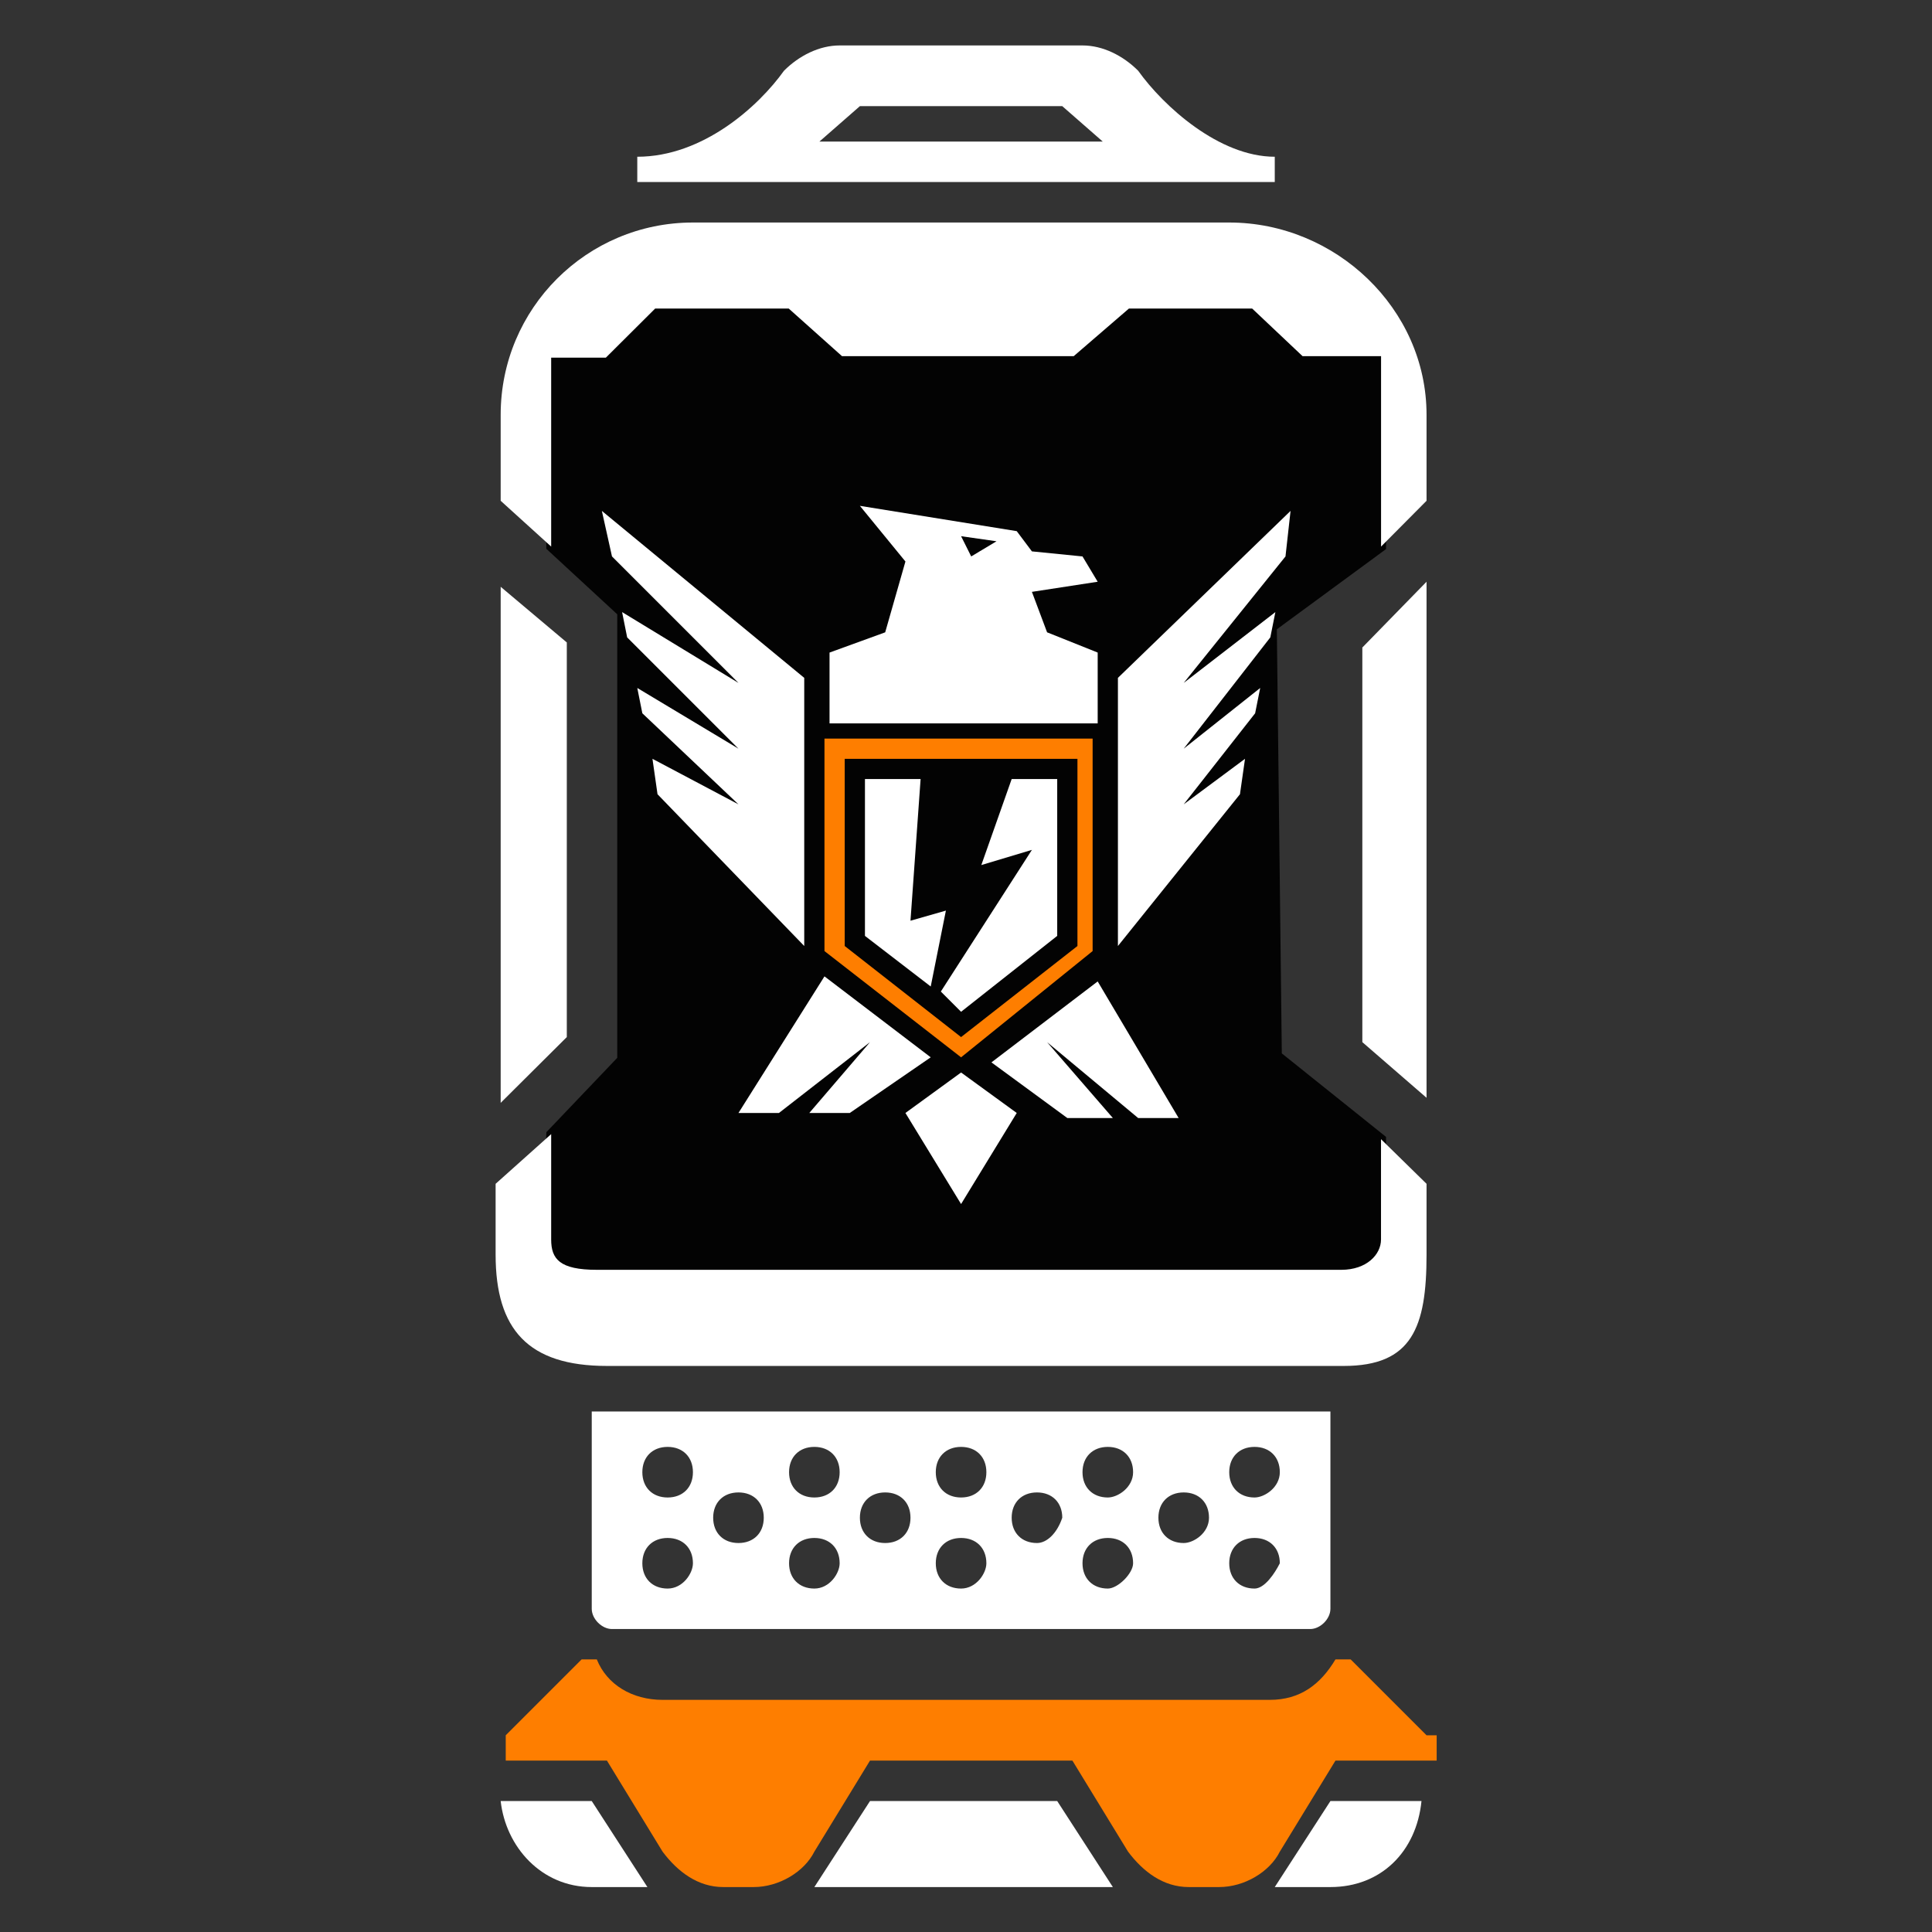 <?xml version="1.0" encoding="UTF-8" standalone="no"?>
<!-- Generator: Adobe Illustrator 22.1.0, SVG Export Plug-In . SVG Version: 6.00 Build 0)  -->
<svg version="1.1" id="Layer_4_1_" x="0px" y="0px" viewBox="0 0 512 512" xml:space="preserve" sodipodi:docname="Phoenix_Kit.svg" width="512" height="512" inkscape:version="1.2.2 (732a01da63, 2022-12-09)" xmlns:inkscape="http://www.inkscape.org/namespaces/inkscape" xmlns:sodipodi="http://sodipodi.sourceforge.net/DTD/sodipodi-0.dtd" xmlns="http://www.w3.org/2000/svg" xmlns:svg="http://www.w3.org/2000/svg"><rect x="0" y="0" width="512" height="512" fill="#333333" stroke="none"/><defs id="defs47"/><sodipodi:namedview id="namedview45" pagecolor="#ffffff" bordercolor="#666666" borderopacity="1.0" inkscape:pageshadow="2" inkscape:pageopacity="0" inkscape:pagecheckerboard="0" showgrid="false" inkscape:zoom="1.6076602" inkscape:cx="160.17066" inkscape:cy="232.94724" inkscape:window-width="2560" inkscape:window-height="1361" inkscape:window-x="-9" inkscape:window-y="-9" inkscape:window-maximized="1" inkscape:current-layer="Layer_4_1_" inkscape:showpageshadow="2" inkscape:deskcolor="#d1d1d1"/>
<style type="text/css" id="style2">
	.st0{fill:#241C1C;}
	.st1{fill:#FE7E00;}
</style>



















<g id="g4563" transform="matrix(2.605,0,0,2.605,-55.084,-211.126)"><path style="fill:#030303;fill-opacity:1;stroke:#030303;stroke-width:1px;stroke-linecap:butt;stroke-linejoin:miter;stroke-opacity:1" d="m 77.221,136.655 7.217,6.665 v 45.543 l -7.217,7.57 -0.572,11.848 3.27,4.395 80.124,-0.92 1.607,-4.608 v -10.204 l -10.601,-8.49 -0.511,-43.639 11.112,-8.161 -9e-5,-19.377 h -7.989 l -5.126,-4.842 h -12.533 l -5.616,4.842 H 106.809 l -5.42,-4.842 H 87.806 l -5.022,4.996 h -5.563 z" id="path4327"/><g id="g1207" transform="matrix(5.147,0,0,5.147,23.698,84.125)"><path class="st0" d="M 26.431,12.2 V 20 l 1.269,1.1 V 10.9 Z" id="path4" style="fill:#ffffff;fill-opacity:1;stroke-width:0.891" sodipodi:nodetypes="ccccc"/><path class="st0" d="m 10.707,19.9 c 0,-2.6 0,-5.2 0,-7.8 L 9.4,11 v 10.2 l 1.307,-1.3 c 0,0.1 0,0.1 0,0 z" id="path6" style="fill:#ffffff;fill-opacity:1;stroke-width:0.933" sodipodi:nodetypes="cccccc"/><path class="st0" d="M 23.8,3.8 H 13.2 c -2.1,0 -3.8,1.7 -3.8,3.8 v 1.7 l 0.998,0.905 6.4e-5,-3.734 h 1.081 L 12.454,5.5 h 2.639 l 1.053,0.941 h 4.581 L 21.818,5.5 h 2.435 l 0.996,0.941 h 1.552 l 1.7e-5,3.764 L 27.7,9.3 27.7,7.6 C 27.7,5.5 25.9,3.8 23.8,3.8 Z" id="path8" style="fill:#ffffff;fill-opacity:1" sodipodi:nodetypes="sssccccccccccccccss"/><path class="st0" d="m 26.8,23.9 c 0,0.3 -0.286,0.6 -0.785,0.6 H 11.302 c -0.735,0 -0.904,-0.212 -0.904,-0.6 V 21.818 L 9.3,22.8 v 1.4 c 0,1.478 0.643,2.2 2.2,2.2 h 14.564 c 1.349,0 1.636,-0.762 1.636,-2.2 v -1.4 l -0.9,-0.882 z" id="path10" style="fill:#ffffff;fill-opacity:1" sodipodi:nodetypes="ssssccssssccs"/><path class="st0" d="M 22,0.8 C 21.7,0.5 21.3,0.3 20.9,0.3 H 18.5 16.1 C 15.7,0.3 15.3,0.5 15,0.8 14.5,1.5 13.4,2.5 12.1,2.5 V 3 h 6.3 6.3 V 2.5 c -1.1,0 -2.2,-1 -2.7,-1.7 z m -6.3,1.4 0.8,-0.7 h 4 l 0.8,0.7 z" id="path12" style="fill:#ffffff;fill-opacity:1"/><path class="st0" d="m 11.2,27.3 v 3.9 c 0,0.2 0.2,0.4 0.4,0.4 h 13.8 c 0.2,0 0.4,-0.2 0.4,-0.4 v -3.9 z m 1.5,3.5 c -0.3,0 -0.5,-0.2 -0.5,-0.5 0,-0.3 0.2,-0.5 0.5,-0.5 0.3,0 0.5,0.2 0.5,0.5 0,0.2 -0.2,0.5 -0.5,0.5 z m 0,-1.8 c -0.3,0 -0.5,-0.2 -0.5,-0.5 0,-0.3 0.2,-0.5 0.5,-0.5 0.3,0 0.5,0.2 0.5,0.5 0,0.3 -0.2,0.5 -0.5,0.5 z m 1.4,0.9 c -0.3,0 -0.5,-0.2 -0.5,-0.5 0,-0.3 0.2,-0.5 0.5,-0.5 0.3,0 0.5,0.2 0.5,0.5 0,0.3 -0.2,0.5 -0.5,0.5 z m 1.5,0.9 c -0.3,0 -0.5,-0.2 -0.5,-0.5 0,-0.3 0.2,-0.5 0.5,-0.5 0.3,0 0.5,0.2 0.5,0.5 0,0.2 -0.2,0.5 -0.5,0.5 z m 0,-1.8 c -0.3,0 -0.5,-0.2 -0.5,-0.5 0,-0.3 0.2,-0.5 0.5,-0.5 0.3,0 0.5,0.2 0.5,0.5 0,0.3 -0.2,0.5 -0.5,0.5 z m 1.4,0.9 c -0.3,0 -0.5,-0.2 -0.5,-0.5 0,-0.3 0.2,-0.5 0.5,-0.5 0.3,0 0.5,0.2 0.5,0.5 0,0.3 -0.2,0.5 -0.5,0.5 z m 1.5,0.9 c -0.3,0 -0.5,-0.2 -0.5,-0.5 0,-0.3 0.2,-0.5 0.5,-0.5 0.3,0 0.5,0.2 0.5,0.5 0,0.2 -0.2,0.5 -0.5,0.5 z m 0,-1.8 C 18.2,29 18,28.8 18,28.5 18,28.2 18.2,28 18.5,28 c 0.3,0 0.5,0.2 0.5,0.5 0,0.3 -0.2,0.5 -0.5,0.5 z m 1.5,0.9 c -0.3,0 -0.5,-0.2 -0.5,-0.5 0,-0.3 0.2,-0.5 0.5,-0.5 0.3,0 0.5,0.2 0.5,0.5 -0.1,0.3 -0.3,0.5 -0.5,0.5 z m 1.4,0.9 c -0.3,0 -0.5,-0.2 -0.5,-0.5 0,-0.3 0.2,-0.5 0.5,-0.5 0.3,0 0.5,0.2 0.5,0.5 0,0.2 -0.3,0.5 -0.5,0.5 z m 0,-1.8 c -0.3,0 -0.5,-0.2 -0.5,-0.5 0,-0.3 0.2,-0.5 0.5,-0.5 0.3,0 0.5,0.2 0.5,0.5 0,0.3 -0.3,0.5 -0.5,0.5 z m 1.5,0.9 c -0.3,0 -0.5,-0.2 -0.5,-0.5 0,-0.3 0.2,-0.5 0.5,-0.5 0.3,0 0.5,0.2 0.5,0.5 0,0.3 -0.3,0.5 -0.5,0.5 z m 1.4,0.9 c -0.3,0 -0.5,-0.2 -0.5,-0.5 0,-0.3 0.2,-0.5 0.5,-0.5 0.3,0 0.5,0.2 0.5,0.5 -0.1,0.2 -0.3,0.5 -0.5,0.5 z m 0,-1.8 c -0.3,0 -0.5,-0.2 -0.5,-0.5 0,-0.3 0.2,-0.5 0.5,-0.5 0.3,0 0.5,0.2 0.5,0.5 0,0.3 -0.3,0.5 -0.5,0.5 z" id="path14" style="fill:#ffffff;fill-opacity:1"/><path class="st0" d="m 25.8,35 -1.1,1.7 h 1.1 c 1,0 1.7,-0.7 1.8,-1.7 z" id="path16" style="fill:#ffffff;fill-opacity:1" sodipodi:nodetypes="ccscc"/><path class="st0" d="M 15.6,36.7 21.5,36.7 20.4,35 h -3.7 z" id="path18" style="fill:#ffffff;fill-opacity:1" sodipodi:nodetypes="ccccc"/><path class="st0" d="M 11.2,35 H 9.4 c 0.1,0.9 0.8,1.7 1.8,1.7 l 1.1,-5.6e-5 z" id="path20" style="fill:#ffffff;fill-opacity:1" sodipodi:nodetypes="ccscc"/><path class="st1" d="M 27.7,33.7 26.2,32.2 H 25.9 C 25.6,32.7 25.2,33 24.6,33 h -12 C 12,33 11.5,32.7 11.3,32.2 H 11 l -1.5,1.5 v 0.5 h 2 l 1.1,1.8 c 0.3,0.4 0.7,0.7 1.2,0.7 h 0.3 v 0 h 0.3 c 0.5,0 1,-0.3 1.2,-0.7 l 1.1,-1.8 h 4 l 1.1,1.8 c 0.3,0.4 0.7,0.7 1.2,0.7 h 0.6 c 0.5,0 1,-0.3 1.2,-0.7 l 1.1,-1.8 h 2 v -0.5 z" id="path22" sodipodi:nodetypes="cccssccccccsccsccccccccccc"/><g id="g26">
	<path class="st1" d="M 18.5,20.3 15.8,18.2 V 14 h 5.3 v 4.2 z m -2.3,-2.2 2.3,1.8 2.3,-1.8 v -3.7 h -4.6 z" id="path24"/>
</g><polygon class="st0" points="17.9,18.9 18.2,17.4 17.5,17.6 17.7,14.8 16.6,14.8 16.6,17.9 " id="polygon28" style="fill:#ffffff;fill-opacity:1"/><polygon class="st0" points="19.9,16.2 18.1,19 18.5,19.4 20.4,17.9 20.4,14.8 19.5,14.8 18.9,16.5 " id="polygon30" style="fill:#ffffff;fill-opacity:1"/><polygon class="st0" points="19.6,21.4 18.5,20.6 17.4,21.4 18.5,23.2 " id="polygon32" style="fill:#ffffff;fill-opacity:1"/><polygon class="st0" points="14.9,21.4 16.7,20 15.5,21.4 16.3,21.4 17.9,20.3 15.8,18.7 14.1,21.4 " id="polygon34" style="fill:#ffffff;fill-opacity:1"/><polygon class="st0" points="22,21.5 20.2,20 21.5,21.5 20.6,21.5 19.1,20.4 21.2,18.8 22.8,21.5 " id="polygon36" style="fill:#ffffff;fill-opacity:1"/><polygon class="st0" points="12.5,15.1 15.4,18.1 15.4,12.8 11.4,9.5 11.6,10.4 14.1,12.9 11.8,11.5 11.9,12 14.1,14.2 12.1,13 12.2,13.5 14.1,15.3 12.4,14.4 " id="polygon38" style="fill:#ffffff;fill-opacity:1"/><path id="polygon40" style="fill:#ffffff" class="st0" d="M 24.012,15.1 21.6,18.1 v -5.3 l 3.412,-3.3 -0.1,0.9 -2.012,2.5 1.812,-1.4 -0.1,0.5 L 22.9,14.2 24.412,13 l -0.1,0.5 L 22.9,15.3 24.112,14.4 Z" sodipodi:nodetypes="cccccccccccccc"/><path class="st0" d="m 19.9,11.1 1.3,-0.2 -0.3,-0.5 -1,-0.1 -0.3,-0.4 -3.1,-0.5 0.9,1.1 -0.4,1.4 -1.1,0.4 v 1.4 h 5.3 v -1.4 l -1,-0.4 z m -1.2,-0.7 -0.2,-0.4 0.7,0.1 z" id="path42" style="fill:#ffffff;fill-opacity:1"/></g></g><style id="stylish-2" class="stylish" type="text/css">.top-bar {
    display: none;
}</style></svg>